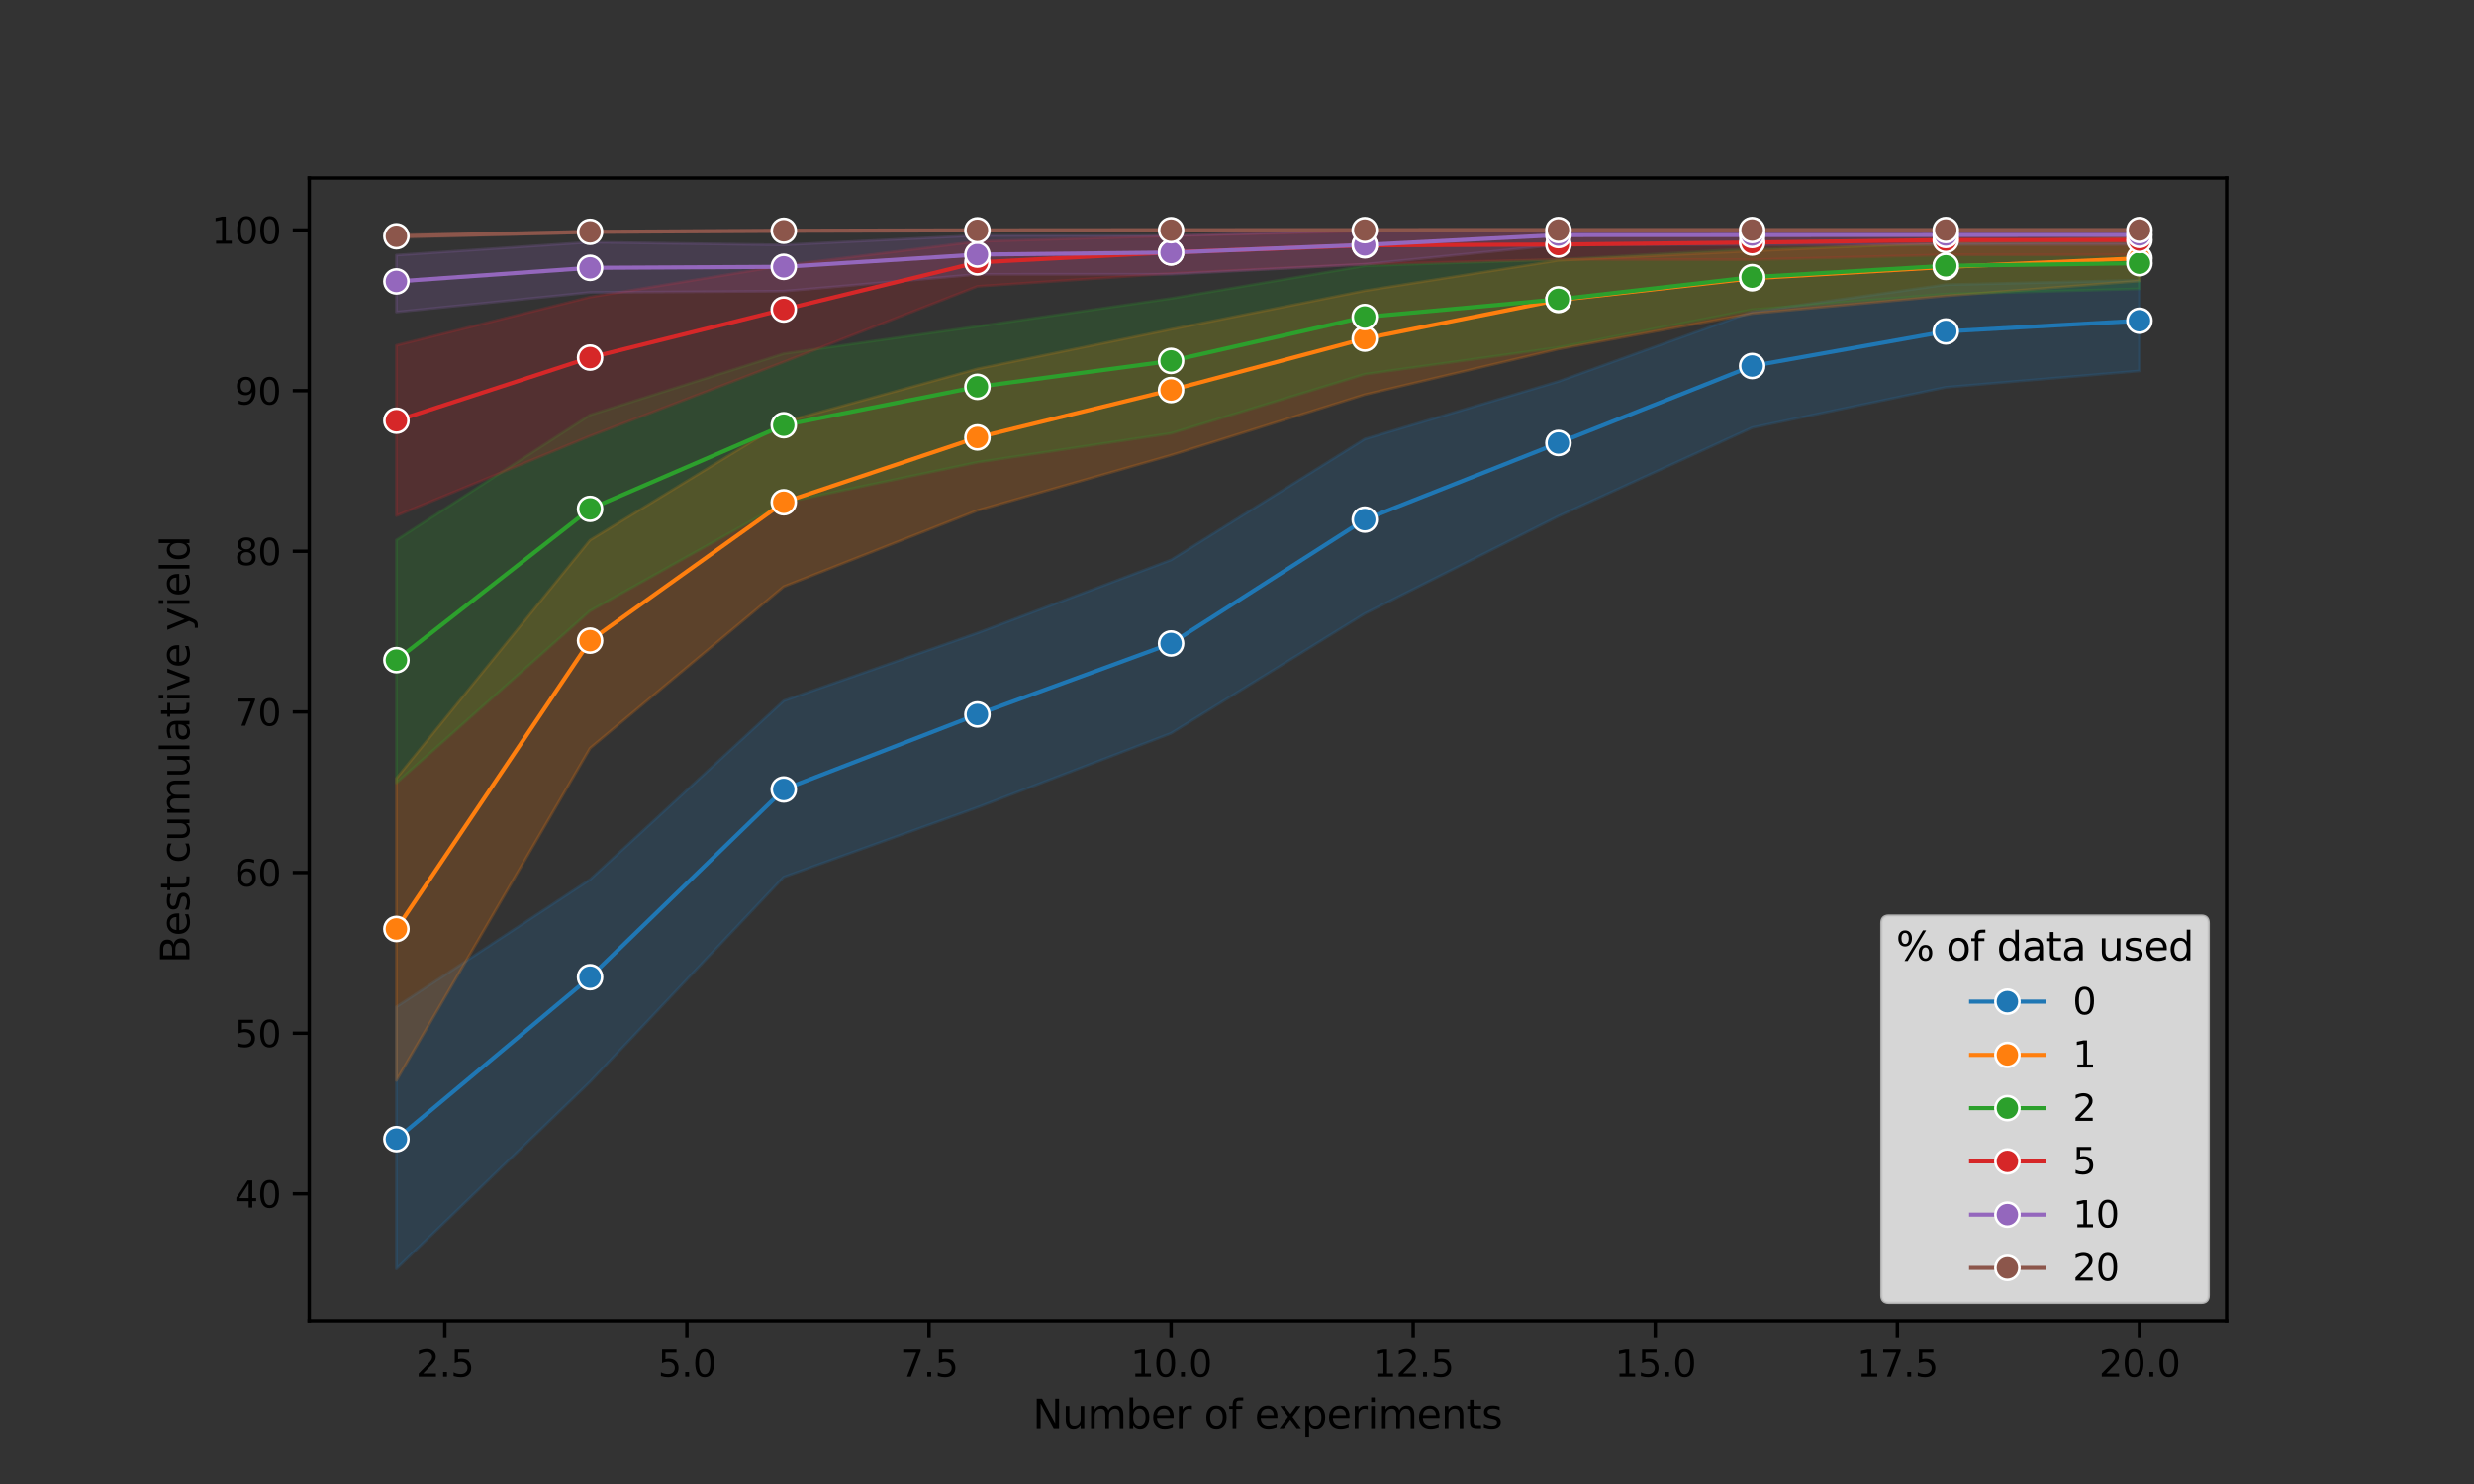 <?xml version="1.0" encoding="utf-8" standalone="no"?>
<!DOCTYPE svg PUBLIC "-//W3C//DTD SVG 1.1//EN"
  "http://www.w3.org/Graphics/SVG/1.1/DTD/svg11.dtd">
<svg xmlns:xlink="http://www.w3.org/1999/xlink" width="720pt" height="432pt" viewBox="0 0 720 432" xmlns="http://www.w3.org/2000/svg" version="1.1">
 <rect x="0" y="0" width="720" height="432" fill="#333333" stroke="none"/>
 <defs>
  <style type="text/css">*{stroke-linejoin: round; stroke-linecap: butt}</style>
 </defs>
 <g id="figure_1">
  <g id="patch_1">
   <path d="M 0 432 
L 720 432 
L 720 0 
L 0 0 
L 0 432 
z
" style="fill: none"/>
  </g>
  <g id="axes_1">
   <g id="patch_2">
    <path d="M 90 384.48 
L 648 384.48 
L 648 51.84 
L 90 51.84 
L 90 384.48 
z
" style="fill: none"/>
   </g>
   <g id="PolyCollection_1">
    <defs>
     <path id="m4b851b7a14" d="M 115.364 -138.92 
L 115.364 -62.64 
L 171.727 -117.065 
L 228.091 -176.692 
L 284.455 -196.961 
L 340.818 -218.543 
L 397.182 -253.355 
L 453.545 -281.717 
L 509.909 -307.501 
L 566.273 -319.274 
L 622.636 -324.027 
L 622.636 -350.405 
L 622.636 -350.405 
L 566.273 -349.121 
L 509.909 -341.237 
L 453.545 -320.961 
L 397.182 -304.203 
L 340.818 -269.009 
L 284.455 -247.739 
L 228.091 -228.015 
L 171.727 -175.97 
L 115.364 -138.92 
z
" style="stroke: #1f77b4; stroke-opacity: 0.2; stroke-width: 0.8"/>
    </defs>
    <g clip-path="url(#pd43ef30393)">
     <use xlink:href="#m4b851b7a14" x="0" y="432" style="fill: #1f77b4; fill-opacity: 0.2; stroke: #1f77b4; stroke-opacity: 0.2; stroke-width: 0.8"/>
    </g>
   </g>
   <g id="PolyCollection_2">
    <defs>
     <path id="m3cda8d2207" d="M 115.364 -205.43 
L 115.364 -117.482 
L 171.727 -214.193 
L 228.091 -261.234 
L 284.455 -283.413 
L 340.818 -299.492 
L 397.182 -317.117 
L 453.545 -330.4 
L 509.909 -340.705 
L 566.273 -345.855 
L 622.636 -350.196 
L 622.636 -363.083 
L 622.636 -363.083 
L 566.273 -361.418 
L 509.909 -358.931 
L 453.545 -356.198 
L 397.182 -347.371 
L 340.818 -336.143 
L 284.455 -324.63 
L 228.091 -309.154 
L 171.727 -274.767 
L 115.364 -205.43 
z
" style="stroke: #ff7f0e; stroke-opacity: 0.2; stroke-width: 0.8"/>
    </defs>
    <g clip-path="url(#pd43ef30393)">
     <use xlink:href="#m3cda8d2207" x="0" y="432" style="fill: #ff7f0e; fill-opacity: 0.2; stroke: #ff7f0e; stroke-opacity: 0.2; stroke-width: 0.8"/>
    </g>
   </g>
   <g id="PolyCollection_3">
    <defs>
     <path id="m29a3c31c67" d="M 115.364 -274.8 
L 115.364 -204.06 
L 171.727 -254.145 
L 228.091 -285.633 
L 284.455 -297.424 
L 340.818 -305.841 
L 397.182 -323.07 
L 453.545 -330.845 
L 509.909 -341.848 
L 566.273 -346.376 
L 622.636 -347.902 
L 622.636 -362.171 
L 622.636 -362.171 
L 566.273 -360.842 
L 509.909 -359.641 
L 453.545 -356.469 
L 397.182 -354.616 
L 340.818 -345.125 
L 284.455 -337 
L 228.091 -329.061 
L 171.727 -311.208 
L 115.364 -274.8 
z
" style="stroke: #2ca02c; stroke-opacity: 0.2; stroke-width: 0.8"/>
    </defs>
    <g clip-path="url(#pd43ef30393)">
     <use xlink:href="#m29a3c31c67" x="0" y="432" style="fill: #2ca02c; fill-opacity: 0.2; stroke: #2ca02c; stroke-opacity: 0.2; stroke-width: 0.8"/>
    </g>
   </g>
   <g id="PolyCollection_4">
    <defs>
     <path id="m66682ddf2d" d="M 115.364 -331.49 
L 115.364 -281.885 
L 171.727 -305.078 
L 228.091 -326.642 
L 284.455 -348.639 
L 340.818 -352.396 
L 397.182 -355.088 
L 453.545 -356.483 
L 509.909 -356.379 
L 566.273 -357.808 
L 622.636 -357.784 
L 622.636 -365.011 
L 622.636 -365.011 
L 566.273 -365.007 
L 509.909 -365 
L 453.545 -364.965 
L 397.182 -364.747 
L 340.818 -363.333 
L 284.455 -361.722 
L 228.091 -354.726 
L 171.727 -345.526 
L 115.364 -331.49 
z
" style="stroke: #d62728; stroke-opacity: 0.2; stroke-width: 0.8"/>
    </defs>
    <g clip-path="url(#pd43ef30393)">
     <use xlink:href="#m66682ddf2d" x="0" y="432" style="fill: #d62728; fill-opacity: 0.2; stroke: #d62728; stroke-opacity: 0.2; stroke-width: 0.8"/>
    </g>
   </g>
   <g id="PolyCollection_5">
    <defs>
     <path id="m9e968aac4c" d="M 115.364 -357.734 
L 115.364 -341.168 
L 171.727 -346.871 
L 228.091 -347.234 
L 284.455 -352.139 
L 340.818 -352.146 
L 397.182 -355.068 
L 453.545 -360.744 
L 509.909 -360.766 
L 566.273 -360.814 
L 622.636 -360.835 
L 622.636 -365.034 
L 622.636 -365.034 
L 566.273 -365.02 
L 509.909 -365.001 
L 453.545 -365.001 
L 397.182 -364.956 
L 340.818 -363.437 
L 284.455 -363.459 
L 228.091 -360.699 
L 171.727 -361.493 
L 115.364 -357.734 
z
" style="stroke: #9467bd; stroke-opacity: 0.2; stroke-width: 0.8"/>
    </defs>
    <g clip-path="url(#pd43ef30393)">
     <use xlink:href="#m9e968aac4c" x="0" y="432" style="fill: #9467bd; fill-opacity: 0.2; stroke: #9467bd; stroke-opacity: 0.2; stroke-width: 0.8"/>
    </g>
   </g>
   <g id="PolyCollection_6">
    <defs>
     <path id="mbe54bbf865" d="M 115.364 -363.674 
L 115.364 -362.723 
L 171.727 -364.312 
L 228.091 -364.719 
L 284.455 -364.877 
L 340.818 -364.938 
L 397.182 -364.962 
L 453.545 -365.021 
L 509.909 -365.025 
L 566.273 -365.031 
L 622.636 -365.031 
L 622.636 -365.04 
L 622.636 -365.04 
L 566.273 -365.04 
L 509.909 -365.038 
L 453.545 -365.038 
L 397.182 -365.034 
L 340.818 -365.031 
L 284.455 -365.007 
L 228.091 -364.918 
L 171.727 -364.668 
L 115.364 -363.674 
z
" style="stroke: #8c564b; stroke-opacity: 0.2; stroke-width: 0.8"/>
    </defs>
    <g clip-path="url(#pd43ef30393)">
     <use xlink:href="#mbe54bbf865" x="0" y="432" style="fill: #8c564b; fill-opacity: 0.2; stroke: #8c564b; stroke-opacity: 0.2; stroke-width: 0.8"/>
    </g>
   </g>
   <g id="matplotlib.axis_1">
    <g id="xtick_1">
     <g id="line2d_1">
      <defs>
       <path id="m1064b8ee0e" d="M 0 0 
L 0 4.8 
" style="stroke: #000000"/>
      </defs>
      <g>
       <use xlink:href="#m1064b8ee0e" x="129.455" y="384.48" style="stroke: #000000"/>
      </g>
     </g>
     <g id="text_1">
      <!-- 2.5 -->
      <g transform="translate(121.058 400.804) scale(0.106 -0.106)">
       <defs>
        <path id="DejaVuSans-32" d="M 1228 531 
L 3431 531 
L 3431 0 
L 469 0 
L 469 531 
Q 828 903 1448 1529 
Q 2069 2156 2228 2338 
Q 2531 2678 2651 2914 
Q 2772 3150 2772 3378 
Q 2772 3750 2511 3984 
Q 2250 4219 1831 4219 
Q 1534 4219 1204 4116 
Q 875 4013 500 3803 
L 500 4441 
Q 881 4594 1212 4672 
Q 1544 4750 1819 4750 
Q 2544 4750 2975 4387 
Q 3406 4025 3406 3419 
Q 3406 3131 3298 2873 
Q 3191 2616 2906 2266 
Q 2828 2175 2409 1742 
Q 1991 1309 1228 531 
z
" transform="scale(0.016)"/>
        <path id="DejaVuSans-2e" d="M 684 794 
L 1344 794 
L 1344 0 
L 684 0 
L 684 794 
z
" transform="scale(0.016)"/>
        <path id="DejaVuSans-35" d="M 691 4666 
L 3169 4666 
L 3169 4134 
L 1269 4134 
L 1269 2991 
Q 1406 3038 1543 3061 
Q 1681 3084 1819 3084 
Q 2600 3084 3056 2656 
Q 3513 2228 3513 1497 
Q 3513 744 3044 326 
Q 2575 -91 1722 -91 
Q 1428 -91 1123 -41 
Q 819 9 494 109 
L 494 744 
Q 775 591 1075 516 
Q 1375 441 1709 441 
Q 2250 441 2565 725 
Q 2881 1009 2881 1497 
Q 2881 1984 2565 2268 
Q 2250 2553 1709 2553 
Q 1456 2553 1204 2497 
Q 953 2441 691 2322 
L 691 4666 
z
" transform="scale(0.016)"/>
       </defs>
       <use xlink:href="#DejaVuSans-32"/>
       <use xlink:href="#DejaVuSans-2e" x="63.623"/>
       <use xlink:href="#DejaVuSans-35" x="95.41"/>
      </g>
     </g>
    </g>
    <g id="xtick_2">
     <g id="line2d_2">
      <g>
       <use xlink:href="#m1064b8ee0e" x="199.909" y="384.48" style="stroke: #000000"/>
      </g>
     </g>
     <g id="text_2">
      <!-- 5.0 -->
      <g transform="translate(191.512 400.804) scale(0.106 -0.106)">
       <defs>
        <path id="DejaVuSans-30" d="M 2034 4250 
Q 1547 4250 1301 3770 
Q 1056 3291 1056 2328 
Q 1056 1369 1301 889 
Q 1547 409 2034 409 
Q 2525 409 2770 889 
Q 3016 1369 3016 2328 
Q 3016 3291 2770 3770 
Q 2525 4250 2034 4250 
z
M 2034 4750 
Q 2819 4750 3233 4129 
Q 3647 3509 3647 2328 
Q 3647 1150 3233 529 
Q 2819 -91 2034 -91 
Q 1250 -91 836 529 
Q 422 1150 422 2328 
Q 422 3509 836 4129 
Q 1250 4750 2034 4750 
z
" transform="scale(0.016)"/>
       </defs>
       <use xlink:href="#DejaVuSans-35"/>
       <use xlink:href="#DejaVuSans-2e" x="63.623"/>
       <use xlink:href="#DejaVuSans-30" x="95.41"/>
      </g>
     </g>
    </g>
    <g id="xtick_3">
     <g id="line2d_3">
      <g>
       <use xlink:href="#m1064b8ee0e" x="270.364" y="384.48" style="stroke: #000000"/>
      </g>
     </g>
     <g id="text_3">
      <!-- 7.5 -->
      <g transform="translate(261.967 400.804) scale(0.106 -0.106)">
       <defs>
        <path id="DejaVuSans-37" d="M 525 4666 
L 3525 4666 
L 3525 4397 
L 1831 0 
L 1172 0 
L 2766 4134 
L 525 4134 
L 525 4666 
z
" transform="scale(0.016)"/>
       </defs>
       <use xlink:href="#DejaVuSans-37"/>
       <use xlink:href="#DejaVuSans-2e" x="63.623"/>
       <use xlink:href="#DejaVuSans-35" x="95.41"/>
      </g>
     </g>
    </g>
    <g id="xtick_4">
     <g id="line2d_4">
      <g>
       <use xlink:href="#m1064b8ee0e" x="340.818" y="384.48" style="stroke: #000000"/>
      </g>
     </g>
     <g id="text_4">
      <!-- 10.0 -->
      <g transform="translate(329.062 400.804) scale(0.106 -0.106)">
       <defs>
        <path id="DejaVuSans-31" d="M 794 531 
L 1825 531 
L 1825 4091 
L 703 3866 
L 703 4441 
L 1819 4666 
L 2450 4666 
L 2450 531 
L 3481 531 
L 3481 0 
L 794 0 
L 794 531 
z
" transform="scale(0.016)"/>
       </defs>
       <use xlink:href="#DejaVuSans-31"/>
       <use xlink:href="#DejaVuSans-30" x="63.623"/>
       <use xlink:href="#DejaVuSans-2e" x="127.246"/>
       <use xlink:href="#DejaVuSans-30" x="159.033"/>
      </g>
     </g>
    </g>
    <g id="xtick_5">
     <g id="line2d_5">
      <g>
       <use xlink:href="#m1064b8ee0e" x="411.273" y="384.48" style="stroke: #000000"/>
      </g>
     </g>
     <g id="text_5">
      <!-- 12.5 -->
      <g transform="translate(399.516 400.804) scale(0.106 -0.106)">
       <use xlink:href="#DejaVuSans-31"/>
       <use xlink:href="#DejaVuSans-32" x="63.623"/>
       <use xlink:href="#DejaVuSans-2e" x="127.246"/>
       <use xlink:href="#DejaVuSans-35" x="159.033"/>
      </g>
     </g>
    </g>
    <g id="xtick_6">
     <g id="line2d_6">
      <g>
       <use xlink:href="#m1064b8ee0e" x="481.727" y="384.48" style="stroke: #000000"/>
      </g>
     </g>
     <g id="text_6">
      <!-- 15.0 -->
      <g transform="translate(469.971 400.804) scale(0.106 -0.106)">
       <use xlink:href="#DejaVuSans-31"/>
       <use xlink:href="#DejaVuSans-35" x="63.623"/>
       <use xlink:href="#DejaVuSans-2e" x="127.246"/>
       <use xlink:href="#DejaVuSans-30" x="159.033"/>
      </g>
     </g>
    </g>
    <g id="xtick_7">
     <g id="line2d_7">
      <g>
       <use xlink:href="#m1064b8ee0e" x="552.182" y="384.48" style="stroke: #000000"/>
      </g>
     </g>
     <g id="text_7">
      <!-- 17.5 -->
      <g transform="translate(540.426 400.804) scale(0.106 -0.106)">
       <use xlink:href="#DejaVuSans-31"/>
       <use xlink:href="#DejaVuSans-37" x="63.623"/>
       <use xlink:href="#DejaVuSans-2e" x="127.246"/>
       <use xlink:href="#DejaVuSans-35" x="159.033"/>
      </g>
     </g>
    </g>
    <g id="xtick_8">
     <g id="line2d_8">
      <g>
       <use xlink:href="#m1064b8ee0e" x="622.636" y="384.48" style="stroke: #000000"/>
      </g>
     </g>
     <g id="text_8">
      <!-- 20.0 -->
      <g transform="translate(610.88 400.804) scale(0.106 -0.106)">
       <use xlink:href="#DejaVuSans-32"/>
       <use xlink:href="#DejaVuSans-30" x="63.623"/>
       <use xlink:href="#DejaVuSans-2e" x="127.246"/>
       <use xlink:href="#DejaVuSans-30" x="159.033"/>
      </g>
     </g>
    </g>
    <g id="text_9">
     <!-- Number of experiments -->
     <g transform="translate(300.562 415.753) scale(0.115 -0.115)">
      <defs>
       <path id="DejaVuSans-4e" d="M 628 4666 
L 1478 4666 
L 3547 763 
L 3547 4666 
L 4159 4666 
L 4159 0 
L 3309 0 
L 1241 3903 
L 1241 0 
L 628 0 
L 628 4666 
z
" transform="scale(0.016)"/>
       <path id="DejaVuSans-75" d="M 544 1381 
L 544 3500 
L 1119 3500 
L 1119 1403 
Q 1119 906 1312 657 
Q 1506 409 1894 409 
Q 2359 409 2629 706 
Q 2900 1003 2900 1516 
L 2900 3500 
L 3475 3500 
L 3475 0 
L 2900 0 
L 2900 538 
Q 2691 219 2414 64 
Q 2138 -91 1772 -91 
Q 1169 -91 856 284 
Q 544 659 544 1381 
z
M 1991 3584 
L 1991 3584 
z
" transform="scale(0.016)"/>
       <path id="DejaVuSans-6d" d="M 3328 2828 
Q 3544 3216 3844 3400 
Q 4144 3584 4550 3584 
Q 5097 3584 5394 3201 
Q 5691 2819 5691 2113 
L 5691 0 
L 5113 0 
L 5113 2094 
Q 5113 2597 4934 2840 
Q 4756 3084 4391 3084 
Q 3944 3084 3684 2787 
Q 3425 2491 3425 1978 
L 3425 0 
L 2847 0 
L 2847 2094 
Q 2847 2600 2669 2842 
Q 2491 3084 2119 3084 
Q 1678 3084 1418 2786 
Q 1159 2488 1159 1978 
L 1159 0 
L 581 0 
L 581 3500 
L 1159 3500 
L 1159 2956 
Q 1356 3278 1631 3431 
Q 1906 3584 2284 3584 
Q 2666 3584 2933 3390 
Q 3200 3197 3328 2828 
z
" transform="scale(0.016)"/>
       <path id="DejaVuSans-62" d="M 3116 1747 
Q 3116 2381 2855 2742 
Q 2594 3103 2138 3103 
Q 1681 3103 1420 2742 
Q 1159 2381 1159 1747 
Q 1159 1113 1420 752 
Q 1681 391 2138 391 
Q 2594 391 2855 752 
Q 3116 1113 3116 1747 
z
M 1159 2969 
Q 1341 3281 1617 3432 
Q 1894 3584 2278 3584 
Q 2916 3584 3314 3078 
Q 3713 2572 3713 1747 
Q 3713 922 3314 415 
Q 2916 -91 2278 -91 
Q 1894 -91 1617 61 
Q 1341 213 1159 525 
L 1159 0 
L 581 0 
L 581 4863 
L 1159 4863 
L 1159 2969 
z
" transform="scale(0.016)"/>
       <path id="DejaVuSans-65" d="M 3597 1894 
L 3597 1613 
L 953 1613 
Q 991 1019 1311 708 
Q 1631 397 2203 397 
Q 2534 397 2845 478 
Q 3156 559 3463 722 
L 3463 178 
Q 3153 47 2828 -22 
Q 2503 -91 2169 -91 
Q 1331 -91 842 396 
Q 353 884 353 1716 
Q 353 2575 817 3079 
Q 1281 3584 2069 3584 
Q 2775 3584 3186 3129 
Q 3597 2675 3597 1894 
z
M 3022 2063 
Q 3016 2534 2758 2815 
Q 2500 3097 2075 3097 
Q 1594 3097 1305 2825 
Q 1016 2553 972 2059 
L 3022 2063 
z
" transform="scale(0.016)"/>
       <path id="DejaVuSans-72" d="M 2631 2963 
Q 2534 3019 2420 3045 
Q 2306 3072 2169 3072 
Q 1681 3072 1420 2755 
Q 1159 2438 1159 1844 
L 1159 0 
L 581 0 
L 581 3500 
L 1159 3500 
L 1159 2956 
Q 1341 3275 1631 3429 
Q 1922 3584 2338 3584 
Q 2397 3584 2469 3576 
Q 2541 3569 2628 3553 
L 2631 2963 
z
" transform="scale(0.016)"/>
       <path id="DejaVuSans-20" transform="scale(0.016)"/>
       <path id="DejaVuSans-6f" d="M 1959 3097 
Q 1497 3097 1228 2736 
Q 959 2375 959 1747 
Q 959 1119 1226 758 
Q 1494 397 1959 397 
Q 2419 397 2687 759 
Q 2956 1122 2956 1747 
Q 2956 2369 2687 2733 
Q 2419 3097 1959 3097 
z
M 1959 3584 
Q 2709 3584 3137 3096 
Q 3566 2609 3566 1747 
Q 3566 888 3137 398 
Q 2709 -91 1959 -91 
Q 1206 -91 779 398 
Q 353 888 353 1747 
Q 353 2609 779 3096 
Q 1206 3584 1959 3584 
z
" transform="scale(0.016)"/>
       <path id="DejaVuSans-66" d="M 2375 4863 
L 2375 4384 
L 1825 4384 
Q 1516 4384 1395 4259 
Q 1275 4134 1275 3809 
L 1275 3500 
L 2222 3500 
L 2222 3053 
L 1275 3053 
L 1275 0 
L 697 0 
L 697 3053 
L 147 3053 
L 147 3500 
L 697 3500 
L 697 3744 
Q 697 4328 969 4595 
Q 1241 4863 1831 4863 
L 2375 4863 
z
" transform="scale(0.016)"/>
       <path id="DejaVuSans-78" d="M 3513 3500 
L 2247 1797 
L 3578 0 
L 2900 0 
L 1881 1375 
L 863 0 
L 184 0 
L 1544 1831 
L 300 3500 
L 978 3500 
L 1906 2253 
L 2834 3500 
L 3513 3500 
z
" transform="scale(0.016)"/>
       <path id="DejaVuSans-70" d="M 1159 525 
L 1159 -1331 
L 581 -1331 
L 581 3500 
L 1159 3500 
L 1159 2969 
Q 1341 3281 1617 3432 
Q 1894 3584 2278 3584 
Q 2916 3584 3314 3078 
Q 3713 2572 3713 1747 
Q 3713 922 3314 415 
Q 2916 -91 2278 -91 
Q 1894 -91 1617 61 
Q 1341 213 1159 525 
z
M 3116 1747 
Q 3116 2381 2855 2742 
Q 2594 3103 2138 3103 
Q 1681 3103 1420 2742 
Q 1159 2381 1159 1747 
Q 1159 1113 1420 752 
Q 1681 391 2138 391 
Q 2594 391 2855 752 
Q 3116 1113 3116 1747 
z
" transform="scale(0.016)"/>
       <path id="DejaVuSans-69" d="M 603 3500 
L 1178 3500 
L 1178 0 
L 603 0 
L 603 3500 
z
M 603 4863 
L 1178 4863 
L 1178 4134 
L 603 4134 
L 603 4863 
z
" transform="scale(0.016)"/>
       <path id="DejaVuSans-6e" d="M 3513 2113 
L 3513 0 
L 2938 0 
L 2938 2094 
Q 2938 2591 2744 2837 
Q 2550 3084 2163 3084 
Q 1697 3084 1428 2787 
Q 1159 2491 1159 1978 
L 1159 0 
L 581 0 
L 581 3500 
L 1159 3500 
L 1159 2956 
Q 1366 3272 1645 3428 
Q 1925 3584 2291 3584 
Q 2894 3584 3203 3211 
Q 3513 2838 3513 2113 
z
" transform="scale(0.016)"/>
       <path id="DejaVuSans-74" d="M 1172 4494 
L 1172 3500 
L 2356 3500 
L 2356 3053 
L 1172 3053 
L 1172 1153 
Q 1172 725 1289 603 
Q 1406 481 1766 481 
L 2356 481 
L 2356 0 
L 1766 0 
Q 1100 0 847 248 
Q 594 497 594 1153 
L 594 3053 
L 172 3053 
L 172 3500 
L 594 3500 
L 594 4494 
L 1172 4494 
z
" transform="scale(0.016)"/>
       <path id="DejaVuSans-73" d="M 2834 3397 
L 2834 2853 
Q 2591 2978 2328 3040 
Q 2066 3103 1784 3103 
Q 1356 3103 1142 2972 
Q 928 2841 928 2578 
Q 928 2378 1081 2264 
Q 1234 2150 1697 2047 
L 1894 2003 
Q 2506 1872 2764 1633 
Q 3022 1394 3022 966 
Q 3022 478 2636 193 
Q 2250 -91 1575 -91 
Q 1294 -91 989 -36 
Q 684 19 347 128 
L 347 722 
Q 666 556 975 473 
Q 1284 391 1588 391 
Q 1994 391 2212 530 
Q 2431 669 2431 922 
Q 2431 1156 2273 1281 
Q 2116 1406 1581 1522 
L 1381 1569 
Q 847 1681 609 1914 
Q 372 2147 372 2553 
Q 372 3047 722 3315 
Q 1072 3584 1716 3584 
Q 2034 3584 2315 3537 
Q 2597 3491 2834 3397 
z
" transform="scale(0.016)"/>
      </defs>
      <use xlink:href="#DejaVuSans-4e"/>
      <use xlink:href="#DejaVuSans-75" x="74.805"/>
      <use xlink:href="#DejaVuSans-6d" x="138.184"/>
      <use xlink:href="#DejaVuSans-62" x="235.596"/>
      <use xlink:href="#DejaVuSans-65" x="299.072"/>
      <use xlink:href="#DejaVuSans-72" x="360.596"/>
      <use xlink:href="#DejaVuSans-20" x="401.709"/>
      <use xlink:href="#DejaVuSans-6f" x="433.496"/>
      <use xlink:href="#DejaVuSans-66" x="494.678"/>
      <use xlink:href="#DejaVuSans-20" x="529.883"/>
      <use xlink:href="#DejaVuSans-65" x="561.67"/>
      <use xlink:href="#DejaVuSans-78" x="621.443"/>
      <use xlink:href="#DejaVuSans-70" x="680.623"/>
      <use xlink:href="#DejaVuSans-65" x="744.1"/>
      <use xlink:href="#DejaVuSans-72" x="805.623"/>
      <use xlink:href="#DejaVuSans-69" x="846.736"/>
      <use xlink:href="#DejaVuSans-6d" x="874.52"/>
      <use xlink:href="#DejaVuSans-65" x="971.932"/>
      <use xlink:href="#DejaVuSans-6e" x="1033.455"/>
      <use xlink:href="#DejaVuSans-74" x="1096.834"/>
      <use xlink:href="#DejaVuSans-73" x="1136.043"/>
     </g>
    </g>
   </g>
   <g id="matplotlib.axis_2">
    <g id="ytick_1">
     <g id="line2d_9">
      <defs>
       <path id="mb4bc6b5a7f" d="M 0 0 
L -4.8 0 
" style="stroke: #000000"/>
      </defs>
      <g>
       <use xlink:href="#mb4bc6b5a7f" x="90" y="347.522" style="stroke: #000000"/>
      </g>
     </g>
     <g id="text_10">
      <!-- 40 -->
      <g transform="translate(68.262 351.534) scale(0.106 -0.106)">
       <defs>
        <path id="DejaVuSans-34" d="M 2419 4116 
L 825 1625 
L 2419 1625 
L 2419 4116 
z
M 2253 4666 
L 3047 4666 
L 3047 1625 
L 3713 1625 
L 3713 1100 
L 3047 1100 
L 3047 0 
L 2419 0 
L 2419 1100 
L 313 1100 
L 313 1709 
L 2253 4666 
z
" transform="scale(0.016)"/>
       </defs>
       <use xlink:href="#DejaVuSans-34"/>
       <use xlink:href="#DejaVuSans-30" x="63.623"/>
      </g>
     </g>
    </g>
    <g id="ytick_2">
     <g id="line2d_10">
      <g>
       <use xlink:href="#mb4bc6b5a7f" x="90" y="300.762" style="stroke: #000000"/>
      </g>
     </g>
     <g id="text_11">
      <!-- 50 -->
      <g transform="translate(68.262 304.774) scale(0.106 -0.106)">
       <use xlink:href="#DejaVuSans-35"/>
       <use xlink:href="#DejaVuSans-30" x="63.623"/>
      </g>
     </g>
    </g>
    <g id="ytick_3">
     <g id="line2d_11">
      <g>
       <use xlink:href="#mb4bc6b5a7f" x="90" y="254.001" style="stroke: #000000"/>
      </g>
     </g>
     <g id="text_12">
      <!-- 60 -->
      <g transform="translate(68.262 258.013) scale(0.106 -0.106)">
       <defs>
        <path id="DejaVuSans-36" d="M 2113 2584 
Q 1688 2584 1439 2293 
Q 1191 2003 1191 1497 
Q 1191 994 1439 701 
Q 1688 409 2113 409 
Q 2538 409 2786 701 
Q 3034 994 3034 1497 
Q 3034 2003 2786 2293 
Q 2538 2584 2113 2584 
z
M 3366 4563 
L 3366 3988 
Q 3128 4100 2886 4159 
Q 2644 4219 2406 4219 
Q 1781 4219 1451 3797 
Q 1122 3375 1075 2522 
Q 1259 2794 1537 2939 
Q 1816 3084 2150 3084 
Q 2853 3084 3261 2657 
Q 3669 2231 3669 1497 
Q 3669 778 3244 343 
Q 2819 -91 2113 -91 
Q 1303 -91 875 529 
Q 447 1150 447 2328 
Q 447 3434 972 4092 
Q 1497 4750 2381 4750 
Q 2619 4750 2861 4703 
Q 3103 4656 3366 4563 
z
" transform="scale(0.016)"/>
       </defs>
       <use xlink:href="#DejaVuSans-36"/>
       <use xlink:href="#DejaVuSans-30" x="63.623"/>
      </g>
     </g>
    </g>
    <g id="ytick_4">
     <g id="line2d_12">
      <g>
       <use xlink:href="#mb4bc6b5a7f" x="90" y="207.241" style="stroke: #000000"/>
      </g>
     </g>
     <g id="text_13">
      <!-- 70 -->
      <g transform="translate(68.262 211.253) scale(0.106 -0.106)">
       <use xlink:href="#DejaVuSans-37"/>
       <use xlink:href="#DejaVuSans-30" x="63.623"/>
      </g>
     </g>
    </g>
    <g id="ytick_5">
     <g id="line2d_13">
      <g>
       <use xlink:href="#mb4bc6b5a7f" x="90" y="160.481" style="stroke: #000000"/>
      </g>
     </g>
     <g id="text_14">
      <!-- 80 -->
      <g transform="translate(68.262 164.493) scale(0.106 -0.106)">
       <defs>
        <path id="DejaVuSans-38" d="M 2034 2216 
Q 1584 2216 1326 1975 
Q 1069 1734 1069 1313 
Q 1069 891 1326 650 
Q 1584 409 2034 409 
Q 2484 409 2743 651 
Q 3003 894 3003 1313 
Q 3003 1734 2745 1975 
Q 2488 2216 2034 2216 
z
M 1403 2484 
Q 997 2584 770 2862 
Q 544 3141 544 3541 
Q 544 4100 942 4425 
Q 1341 4750 2034 4750 
Q 2731 4750 3128 4425 
Q 3525 4100 3525 3541 
Q 3525 3141 3298 2862 
Q 3072 2584 2669 2484 
Q 3125 2378 3379 2068 
Q 3634 1759 3634 1313 
Q 3634 634 3220 271 
Q 2806 -91 2034 -91 
Q 1263 -91 848 271 
Q 434 634 434 1313 
Q 434 1759 690 2068 
Q 947 2378 1403 2484 
z
M 1172 3481 
Q 1172 3119 1398 2916 
Q 1625 2713 2034 2713 
Q 2441 2713 2670 2916 
Q 2900 3119 2900 3481 
Q 2900 3844 2670 4047 
Q 2441 4250 2034 4250 
Q 1625 4250 1398 4047 
Q 1172 3844 1172 3481 
z
" transform="scale(0.016)"/>
       </defs>
       <use xlink:href="#DejaVuSans-38"/>
       <use xlink:href="#DejaVuSans-30" x="63.623"/>
      </g>
     </g>
    </g>
    <g id="ytick_6">
     <g id="line2d_14">
      <g>
       <use xlink:href="#mb4bc6b5a7f" x="90" y="113.72" style="stroke: #000000"/>
      </g>
     </g>
     <g id="text_15">
      <!-- 90 -->
      <g transform="translate(68.262 117.732) scale(0.106 -0.106)">
       <defs>
        <path id="DejaVuSans-39" d="M 703 97 
L 703 672 
Q 941 559 1184 500 
Q 1428 441 1663 441 
Q 2288 441 2617 861 
Q 2947 1281 2994 2138 
Q 2813 1869 2534 1725 
Q 2256 1581 1919 1581 
Q 1219 1581 811 2004 
Q 403 2428 403 3163 
Q 403 3881 828 4315 
Q 1253 4750 1959 4750 
Q 2769 4750 3195 4129 
Q 3622 3509 3622 2328 
Q 3622 1225 3098 567 
Q 2575 -91 1691 -91 
Q 1453 -91 1209 -44 
Q 966 3 703 97 
z
M 1959 2075 
Q 2384 2075 2632 2365 
Q 2881 2656 2881 3163 
Q 2881 3666 2632 3958 
Q 2384 4250 1959 4250 
Q 1534 4250 1286 3958 
Q 1038 3666 1038 3163 
Q 1038 2656 1286 2365 
Q 1534 2075 1959 2075 
z
" transform="scale(0.016)"/>
       </defs>
       <use xlink:href="#DejaVuSans-39"/>
       <use xlink:href="#DejaVuSans-30" x="63.623"/>
      </g>
     </g>
    </g>
    <g id="ytick_7">
     <g id="line2d_15">
      <g>
       <use xlink:href="#mb4bc6b5a7f" x="90" y="66.96" style="stroke: #000000"/>
      </g>
     </g>
     <g id="text_16">
      <!-- 100 -->
      <g transform="translate(61.544 70.972) scale(0.106 -0.106)">
       <use xlink:href="#DejaVuSans-31"/>
       <use xlink:href="#DejaVuSans-30" x="63.623"/>
       <use xlink:href="#DejaVuSans-30" x="127.246"/>
      </g>
     </g>
    </g>
    <g id="text_17">
     <!-- Best cumulative yield -->
     <g transform="translate(55.148 280.407) rotate(-90) scale(0.115 -0.115)">
      <defs>
       <path id="DejaVuSans-42" d="M 1259 2228 
L 1259 519 
L 2272 519 
Q 2781 519 3026 730 
Q 3272 941 3272 1375 
Q 3272 1813 3026 2020 
Q 2781 2228 2272 2228 
L 1259 2228 
z
M 1259 4147 
L 1259 2741 
L 2194 2741 
Q 2656 2741 2882 2914 
Q 3109 3088 3109 3444 
Q 3109 3797 2882 3972 
Q 2656 4147 2194 4147 
L 1259 4147 
z
M 628 4666 
L 2241 4666 
Q 2963 4666 3353 4366 
Q 3744 4066 3744 3513 
Q 3744 3084 3544 2831 
Q 3344 2578 2956 2516 
Q 3422 2416 3680 2098 
Q 3938 1781 3938 1306 
Q 3938 681 3513 340 
Q 3088 0 2303 0 
L 628 0 
L 628 4666 
z
" transform="scale(0.016)"/>
       <path id="DejaVuSans-63" d="M 3122 3366 
L 3122 2828 
Q 2878 2963 2633 3030 
Q 2388 3097 2138 3097 
Q 1578 3097 1268 2742 
Q 959 2388 959 1747 
Q 959 1106 1268 751 
Q 1578 397 2138 397 
Q 2388 397 2633 464 
Q 2878 531 3122 666 
L 3122 134 
Q 2881 22 2623 -34 
Q 2366 -91 2075 -91 
Q 1284 -91 818 406 
Q 353 903 353 1747 
Q 353 2603 823 3093 
Q 1294 3584 2113 3584 
Q 2378 3584 2631 3529 
Q 2884 3475 3122 3366 
z
" transform="scale(0.016)"/>
       <path id="DejaVuSans-6c" d="M 603 4863 
L 1178 4863 
L 1178 0 
L 603 0 
L 603 4863 
z
" transform="scale(0.016)"/>
       <path id="DejaVuSans-61" d="M 2194 1759 
Q 1497 1759 1228 1600 
Q 959 1441 959 1056 
Q 959 750 1161 570 
Q 1363 391 1709 391 
Q 2188 391 2477 730 
Q 2766 1069 2766 1631 
L 2766 1759 
L 2194 1759 
z
M 3341 1997 
L 3341 0 
L 2766 0 
L 2766 531 
Q 2569 213 2275 61 
Q 1981 -91 1556 -91 
Q 1019 -91 701 211 
Q 384 513 384 1019 
Q 384 1609 779 1909 
Q 1175 2209 1959 2209 
L 2766 2209 
L 2766 2266 
Q 2766 2663 2505 2880 
Q 2244 3097 1772 3097 
Q 1472 3097 1187 3025 
Q 903 2953 641 2809 
L 641 3341 
Q 956 3463 1253 3523 
Q 1550 3584 1831 3584 
Q 2591 3584 2966 3190 
Q 3341 2797 3341 1997 
z
" transform="scale(0.016)"/>
       <path id="DejaVuSans-76" d="M 191 3500 
L 800 3500 
L 1894 563 
L 2988 3500 
L 3597 3500 
L 2284 0 
L 1503 0 
L 191 3500 
z
" transform="scale(0.016)"/>
       <path id="DejaVuSans-79" d="M 2059 -325 
Q 1816 -950 1584 -1140 
Q 1353 -1331 966 -1331 
L 506 -1331 
L 506 -850 
L 844 -850 
Q 1081 -850 1212 -737 
Q 1344 -625 1503 -206 
L 1606 56 
L 191 3500 
L 800 3500 
L 1894 763 
L 2988 3500 
L 3597 3500 
L 2059 -325 
z
" transform="scale(0.016)"/>
       <path id="DejaVuSans-64" d="M 2906 2969 
L 2906 4863 
L 3481 4863 
L 3481 0 
L 2906 0 
L 2906 525 
Q 2725 213 2448 61 
Q 2172 -91 1784 -91 
Q 1150 -91 751 415 
Q 353 922 353 1747 
Q 353 2572 751 3078 
Q 1150 3584 1784 3584 
Q 2172 3584 2448 3432 
Q 2725 3281 2906 2969 
z
M 947 1747 
Q 947 1113 1208 752 
Q 1469 391 1925 391 
Q 2381 391 2643 752 
Q 2906 1113 2906 1747 
Q 2906 2381 2643 2742 
Q 2381 3103 1925 3103 
Q 1469 3103 1208 2742 
Q 947 2381 947 1747 
z
" transform="scale(0.016)"/>
      </defs>
      <use xlink:href="#DejaVuSans-42"/>
      <use xlink:href="#DejaVuSans-65" x="68.604"/>
      <use xlink:href="#DejaVuSans-73" x="130.127"/>
      <use xlink:href="#DejaVuSans-74" x="182.227"/>
      <use xlink:href="#DejaVuSans-20" x="221.436"/>
      <use xlink:href="#DejaVuSans-63" x="253.223"/>
      <use xlink:href="#DejaVuSans-75" x="308.203"/>
      <use xlink:href="#DejaVuSans-6d" x="371.582"/>
      <use xlink:href="#DejaVuSans-75" x="468.994"/>
      <use xlink:href="#DejaVuSans-6c" x="532.373"/>
      <use xlink:href="#DejaVuSans-61" x="560.156"/>
      <use xlink:href="#DejaVuSans-74" x="621.436"/>
      <use xlink:href="#DejaVuSans-69" x="660.645"/>
      <use xlink:href="#DejaVuSans-76" x="688.428"/>
      <use xlink:href="#DejaVuSans-65" x="747.607"/>
      <use xlink:href="#DejaVuSans-20" x="809.131"/>
      <use xlink:href="#DejaVuSans-79" x="840.918"/>
      <use xlink:href="#DejaVuSans-69" x="900.098"/>
      <use xlink:href="#DejaVuSans-65" x="927.881"/>
      <use xlink:href="#DejaVuSans-6c" x="989.404"/>
      <use xlink:href="#DejaVuSans-64" x="1017.188"/>
     </g>
    </g>
   </g>
   <g id="line2d_16">
    <path d="M 115.364 331.602 
L 171.727 284.459 
L 228.091 229.81 
L 284.455 207.983 
L 340.818 187.319 
L 397.182 151.254 
L 453.545 128.952 
L 509.909 106.546 
L 566.273 96.483 
L 622.636 93.36 
" clip-path="url(#pd43ef30393)" style="fill: none; stroke: #1f77b4; stroke-width: 1.2; stroke-linecap: square"/>
    <defs>
     <path id="mdebd7d805c" d="M 0 3.5 
C 0.928 3.5 1.819 3.131 2.475 2.475 
C 3.131 1.819 3.5 0.928 3.5 0 
C 3.5 -0.928 3.131 -1.819 2.475 -2.475 
C 1.819 -3.131 0.928 -3.5 0 -3.5 
C -0.928 -3.5 -1.819 -3.131 -2.475 -2.475 
C -3.131 -1.819 -3.5 -0.928 -3.5 0 
C -3.5 0.928 -3.131 1.819 -2.475 2.475 
C -1.819 3.131 -0.928 3.5 0 3.5 
z
" style="stroke: #ffffff; stroke-width: 0.75"/>
    </defs>
    <g clip-path="url(#pd43ef30393)">
     <use xlink:href="#mdebd7d805c" x="115.364" y="331.602" style="fill: #1f77b4; stroke: #ffffff; stroke-width: 0.75"/>
     <use xlink:href="#mdebd7d805c" x="171.727" y="284.459" style="fill: #1f77b4; stroke: #ffffff; stroke-width: 0.75"/>
     <use xlink:href="#mdebd7d805c" x="228.091" y="229.81" style="fill: #1f77b4; stroke: #ffffff; stroke-width: 0.75"/>
     <use xlink:href="#mdebd7d805c" x="284.455" y="207.983" style="fill: #1f77b4; stroke: #ffffff; stroke-width: 0.75"/>
     <use xlink:href="#mdebd7d805c" x="340.818" y="187.319" style="fill: #1f77b4; stroke: #ffffff; stroke-width: 0.75"/>
     <use xlink:href="#mdebd7d805c" x="397.182" y="151.254" style="fill: #1f77b4; stroke: #ffffff; stroke-width: 0.75"/>
     <use xlink:href="#mdebd7d805c" x="453.545" y="128.952" style="fill: #1f77b4; stroke: #ffffff; stroke-width: 0.75"/>
     <use xlink:href="#mdebd7d805c" x="509.909" y="106.546" style="fill: #1f77b4; stroke: #ffffff; stroke-width: 0.75"/>
     <use xlink:href="#mdebd7d805c" x="566.273" y="96.483" style="fill: #1f77b4; stroke: #ffffff; stroke-width: 0.75"/>
     <use xlink:href="#mdebd7d805c" x="622.636" y="93.36" style="fill: #1f77b4; stroke: #ffffff; stroke-width: 0.75"/>
    </g>
   </g>
   <g id="line2d_17">
    <path d="M 115.364 270.423 
L 171.727 186.489 
L 228.091 146.21 
L 284.455 127.339 
L 340.818 113.536 
L 397.182 98.57 
L 453.545 87.33 
L 509.909 81.002 
L 566.273 77.72 
L 622.636 75.191 
" clip-path="url(#pd43ef30393)" style="fill: none; stroke: #ff7f0e; stroke-width: 1.2; stroke-linecap: square"/>
    <defs>
     <path id="md97ea0c1ec" d="M 0 3.5 
C 0.928 3.5 1.819 3.131 2.475 2.475 
C 3.131 1.819 3.5 0.928 3.5 0 
C 3.5 -0.928 3.131 -1.819 2.475 -2.475 
C 1.819 -3.131 0.928 -3.5 0 -3.5 
C -0.928 -3.5 -1.819 -3.131 -2.475 -2.475 
C -3.131 -1.819 -3.5 -0.928 -3.5 0 
C -3.5 0.928 -3.131 1.819 -2.475 2.475 
C -1.819 3.131 -0.928 3.5 0 3.5 
z
" style="stroke: #ffffff; stroke-width: 0.75"/>
    </defs>
    <g clip-path="url(#pd43ef30393)">
     <use xlink:href="#md97ea0c1ec" x="115.364" y="270.423" style="fill: #ff7f0e; stroke: #ffffff; stroke-width: 0.75"/>
     <use xlink:href="#md97ea0c1ec" x="171.727" y="186.489" style="fill: #ff7f0e; stroke: #ffffff; stroke-width: 0.75"/>
     <use xlink:href="#md97ea0c1ec" x="228.091" y="146.21" style="fill: #ff7f0e; stroke: #ffffff; stroke-width: 0.75"/>
     <use xlink:href="#md97ea0c1ec" x="284.455" y="127.339" style="fill: #ff7f0e; stroke: #ffffff; stroke-width: 0.75"/>
     <use xlink:href="#md97ea0c1ec" x="340.818" y="113.536" style="fill: #ff7f0e; stroke: #ffffff; stroke-width: 0.75"/>
     <use xlink:href="#md97ea0c1ec" x="397.182" y="98.57" style="fill: #ff7f0e; stroke: #ffffff; stroke-width: 0.75"/>
     <use xlink:href="#md97ea0c1ec" x="453.545" y="87.33" style="fill: #ff7f0e; stroke: #ffffff; stroke-width: 0.75"/>
     <use xlink:href="#md97ea0c1ec" x="509.909" y="81.002" style="fill: #ff7f0e; stroke: #ffffff; stroke-width: 0.75"/>
     <use xlink:href="#md97ea0c1ec" x="566.273" y="77.72" style="fill: #ff7f0e; stroke: #ffffff; stroke-width: 0.75"/>
     <use xlink:href="#md97ea0c1ec" x="622.636" y="75.191" style="fill: #ff7f0e; stroke: #ffffff; stroke-width: 0.75"/>
    </g>
   </g>
   <g id="line2d_18">
    <path d="M 115.364 192.164 
L 171.727 148.134 
L 228.091 123.774 
L 284.455 112.599 
L 340.818 105.058 
L 397.182 92.285 
L 453.545 87.138 
L 509.909 80.687 
L 566.273 77.391 
L 622.636 76.627 
" clip-path="url(#pd43ef30393)" style="fill: none; stroke: #2ca02c; stroke-width: 1.2; stroke-linecap: square"/>
    <defs>
     <path id="m8358f24f75" d="M 0 3.5 
C 0.928 3.5 1.819 3.131 2.475 2.475 
C 3.131 1.819 3.5 0.928 3.5 0 
C 3.5 -0.928 3.131 -1.819 2.475 -2.475 
C 1.819 -3.131 0.928 -3.5 0 -3.5 
C -0.928 -3.5 -1.819 -3.131 -2.475 -2.475 
C -3.131 -1.819 -3.5 -0.928 -3.5 0 
C -3.5 0.928 -3.131 1.819 -2.475 2.475 
C -1.819 3.131 -0.928 3.5 0 3.5 
z
" style="stroke: #ffffff; stroke-width: 0.75"/>
    </defs>
    <g clip-path="url(#pd43ef30393)">
     <use xlink:href="#m8358f24f75" x="115.364" y="192.164" style="fill: #2ca02c; stroke: #ffffff; stroke-width: 0.75"/>
     <use xlink:href="#m8358f24f75" x="171.727" y="148.134" style="fill: #2ca02c; stroke: #ffffff; stroke-width: 0.75"/>
     <use xlink:href="#m8358f24f75" x="228.091" y="123.774" style="fill: #2ca02c; stroke: #ffffff; stroke-width: 0.75"/>
     <use xlink:href="#m8358f24f75" x="284.455" y="112.599" style="fill: #2ca02c; stroke: #ffffff; stroke-width: 0.75"/>
     <use xlink:href="#m8358f24f75" x="340.818" y="105.058" style="fill: #2ca02c; stroke: #ffffff; stroke-width: 0.75"/>
     <use xlink:href="#m8358f24f75" x="397.182" y="92.285" style="fill: #2ca02c; stroke: #ffffff; stroke-width: 0.75"/>
     <use xlink:href="#m8358f24f75" x="453.545" y="87.138" style="fill: #2ca02c; stroke: #ffffff; stroke-width: 0.75"/>
     <use xlink:href="#m8358f24f75" x="509.909" y="80.687" style="fill: #2ca02c; stroke: #ffffff; stroke-width: 0.75"/>
     <use xlink:href="#m8358f24f75" x="566.273" y="77.391" style="fill: #2ca02c; stroke: #ffffff; stroke-width: 0.75"/>
     <use xlink:href="#m8358f24f75" x="622.636" y="76.627" style="fill: #2ca02c; stroke: #ffffff; stroke-width: 0.75"/>
    </g>
   </g>
   <g id="line2d_19">
    <path d="M 115.364 122.464 
L 171.727 104.09 
L 228.091 90.085 
L 284.455 76.398 
L 340.818 73.446 
L 397.182 71.426 
L 453.545 71.196 
L 509.909 70.607 
L 566.273 69.893 
L 622.636 69.887 
" clip-path="url(#pd43ef30393)" style="fill: none; stroke: #d62728; stroke-width: 1.2; stroke-linecap: square"/>
    <defs>
     <path id="md0d3f0a704" d="M 0 3.5 
C 0.928 3.5 1.819 3.131 2.475 2.475 
C 3.131 1.819 3.5 0.928 3.5 0 
C 3.5 -0.928 3.131 -1.819 2.475 -2.475 
C 1.819 -3.131 0.928 -3.5 0 -3.5 
C -0.928 -3.5 -1.819 -3.131 -2.475 -2.475 
C -3.131 -1.819 -3.5 -0.928 -3.5 0 
C -3.5 0.928 -3.131 1.819 -2.475 2.475 
C -1.819 3.131 -0.928 3.5 0 3.5 
z
" style="stroke: #ffffff; stroke-width: 0.75"/>
    </defs>
    <g clip-path="url(#pd43ef30393)">
     <use xlink:href="#md0d3f0a704" x="115.364" y="122.464" style="fill: #d62728; stroke: #ffffff; stroke-width: 0.75"/>
     <use xlink:href="#md0d3f0a704" x="171.727" y="104.09" style="fill: #d62728; stroke: #ffffff; stroke-width: 0.75"/>
     <use xlink:href="#md0d3f0a704" x="228.091" y="90.085" style="fill: #d62728; stroke: #ffffff; stroke-width: 0.75"/>
     <use xlink:href="#md0d3f0a704" x="284.455" y="76.398" style="fill: #d62728; stroke: #ffffff; stroke-width: 0.75"/>
     <use xlink:href="#md0d3f0a704" x="340.818" y="73.446" style="fill: #d62728; stroke: #ffffff; stroke-width: 0.75"/>
     <use xlink:href="#md0d3f0a704" x="397.182" y="71.426" style="fill: #d62728; stroke: #ffffff; stroke-width: 0.75"/>
     <use xlink:href="#md0d3f0a704" x="453.545" y="71.196" style="fill: #d62728; stroke: #ffffff; stroke-width: 0.75"/>
     <use xlink:href="#md0d3f0a704" x="509.909" y="70.607" style="fill: #d62728; stroke: #ffffff; stroke-width: 0.75"/>
     <use xlink:href="#md0d3f0a704" x="566.273" y="69.893" style="fill: #d62728; stroke: #ffffff; stroke-width: 0.75"/>
     <use xlink:href="#md0d3f0a704" x="622.636" y="69.887" style="fill: #d62728; stroke: #ffffff; stroke-width: 0.75"/>
    </g>
   </g>
   <g id="line2d_20">
    <path d="M 115.364 81.926 
L 171.727 77.972 
L 228.091 77.684 
L 284.455 74.116 
L 340.818 73.514 
L 397.182 71.296 
L 453.545 68.436 
L 509.909 68.42 
L 566.273 68.402 
L 622.636 68.384 
" clip-path="url(#pd43ef30393)" style="fill: none; stroke: #9467bd; stroke-width: 1.2; stroke-linecap: square"/>
    <defs>
     <path id="mbe3a867a5d" d="M 0 3.5 
C 0.928 3.5 1.819 3.131 2.475 2.475 
C 3.131 1.819 3.5 0.928 3.5 0 
C 3.5 -0.928 3.131 -1.819 2.475 -2.475 
C 1.819 -3.131 0.928 -3.5 0 -3.5 
C -0.928 -3.5 -1.819 -3.131 -2.475 -2.475 
C -3.131 -1.819 -3.5 -0.928 -3.5 0 
C -3.5 0.928 -3.131 1.819 -2.475 2.475 
C -1.819 3.131 -0.928 3.5 0 3.5 
z
" style="stroke: #ffffff; stroke-width: 0.75"/>
    </defs>
    <g clip-path="url(#pd43ef30393)">
     <use xlink:href="#mbe3a867a5d" x="115.364" y="81.926" style="fill: #9467bd; stroke: #ffffff; stroke-width: 0.75"/>
     <use xlink:href="#mbe3a867a5d" x="171.727" y="77.972" style="fill: #9467bd; stroke: #ffffff; stroke-width: 0.75"/>
     <use xlink:href="#mbe3a867a5d" x="228.091" y="77.684" style="fill: #9467bd; stroke: #ffffff; stroke-width: 0.75"/>
     <use xlink:href="#mbe3a867a5d" x="284.455" y="74.116" style="fill: #9467bd; stroke: #ffffff; stroke-width: 0.75"/>
     <use xlink:href="#mbe3a867a5d" x="340.818" y="73.514" style="fill: #9467bd; stroke: #ffffff; stroke-width: 0.75"/>
     <use xlink:href="#mbe3a867a5d" x="397.182" y="71.296" style="fill: #9467bd; stroke: #ffffff; stroke-width: 0.75"/>
     <use xlink:href="#mbe3a867a5d" x="453.545" y="68.436" style="fill: #9467bd; stroke: #ffffff; stroke-width: 0.75"/>
     <use xlink:href="#mbe3a867a5d" x="509.909" y="68.42" style="fill: #9467bd; stroke: #ffffff; stroke-width: 0.75"/>
     <use xlink:href="#mbe3a867a5d" x="566.273" y="68.402" style="fill: #9467bd; stroke: #ffffff; stroke-width: 0.75"/>
     <use xlink:href="#mbe3a867a5d" x="622.636" y="68.384" style="fill: #9467bd; stroke: #ffffff; stroke-width: 0.75"/>
    </g>
   </g>
   <g id="line2d_21">
    <path d="M 115.364 68.779 
L 171.727 67.496 
L 228.091 67.182 
L 284.455 67.05 
L 340.818 67.009 
L 397.182 66.989 
L 453.545 66.969 
L 509.909 66.967 
L 566.273 66.964 
L 622.636 66.964 
" clip-path="url(#pd43ef30393)" style="fill: none; stroke: #8c564b; stroke-width: 1.2; stroke-linecap: square"/>
    <defs>
     <path id="m32a991426a" d="M 0 3.5 
C 0.928 3.5 1.819 3.131 2.475 2.475 
C 3.131 1.819 3.5 0.928 3.5 0 
C 3.5 -0.928 3.131 -1.819 2.475 -2.475 
C 1.819 -3.131 0.928 -3.5 0 -3.5 
C -0.928 -3.5 -1.819 -3.131 -2.475 -2.475 
C -3.131 -1.819 -3.5 -0.928 -3.5 0 
C -3.5 0.928 -3.131 1.819 -2.475 2.475 
C -1.819 3.131 -0.928 3.5 0 3.5 
z
" style="stroke: #ffffff; stroke-width: 0.75"/>
    </defs>
    <g clip-path="url(#pd43ef30393)">
     <use xlink:href="#m32a991426a" x="115.364" y="68.779" style="fill: #8c564b; stroke: #ffffff; stroke-width: 0.75"/>
     <use xlink:href="#m32a991426a" x="171.727" y="67.496" style="fill: #8c564b; stroke: #ffffff; stroke-width: 0.75"/>
     <use xlink:href="#m32a991426a" x="228.091" y="67.182" style="fill: #8c564b; stroke: #ffffff; stroke-width: 0.75"/>
     <use xlink:href="#m32a991426a" x="284.455" y="67.05" style="fill: #8c564b; stroke: #ffffff; stroke-width: 0.75"/>
     <use xlink:href="#m32a991426a" x="340.818" y="67.009" style="fill: #8c564b; stroke: #ffffff; stroke-width: 0.75"/>
     <use xlink:href="#m32a991426a" x="397.182" y="66.989" style="fill: #8c564b; stroke: #ffffff; stroke-width: 0.75"/>
     <use xlink:href="#m32a991426a" x="453.545" y="66.969" style="fill: #8c564b; stroke: #ffffff; stroke-width: 0.75"/>
     <use xlink:href="#m32a991426a" x="509.909" y="66.967" style="fill: #8c564b; stroke: #ffffff; stroke-width: 0.75"/>
     <use xlink:href="#m32a991426a" x="566.273" y="66.964" style="fill: #8c564b; stroke: #ffffff; stroke-width: 0.75"/>
     <use xlink:href="#m32a991426a" x="622.636" y="66.964" style="fill: #8c564b; stroke: #ffffff; stroke-width: 0.75"/>
    </g>
   </g>
   <g id="line2d_22"/>
   <g id="line2d_23"/>
   <g id="line2d_24"/>
   <g id="line2d_25"/>
   <g id="line2d_26"/>
   <g id="line2d_27"/>
   <g id="patch_3">
    <path d="M 90 384.48 
L 90 51.84 
" style="fill: none; stroke: #000000; stroke-linejoin: miter; stroke-linecap: square"/>
   </g>
   <g id="patch_4">
    <path d="M 648 384.48 
L 648 51.84 
" style="fill: none; stroke: #000000; stroke-linejoin: miter; stroke-linecap: square"/>
   </g>
   <g id="patch_5">
    <path d="M 90 384.48 
L 648 384.48 
" style="fill: none; stroke: #000000; stroke-linejoin: miter; stroke-linecap: square"/>
   </g>
   <g id="patch_6">
    <path d="M 90 51.84 
L 648 51.84 
" style="fill: none; stroke: #000000; stroke-linejoin: miter; stroke-linecap: square"/>
   </g>
   <g id="legend_1">
    <g id="patch_7">
     <path d="M 549.698 379.2 
L 640.608 379.2 
Q 642.72 379.2 642.72 377.088 
L 642.72 268.714 
Q 642.72 266.602 640.608 266.602 
L 549.698 266.602 
Q 547.586 266.602 547.586 268.714 
L 547.586 377.088 
Q 547.586 379.2 549.698 379.2 
z
" style="fill: #ffffff; opacity: 0.8; stroke: #cccccc; stroke-width: 0.8; stroke-linejoin: miter"/>
    </g>
    <g id="text_18">
     <!-- % of data used -->
     <g transform="translate(551.81 279.58) scale(0.115 -0.115)">
      <defs>
       <path id="DejaVuSans-25" d="M 4653 2053 
Q 4381 2053 4226 1822 
Q 4072 1591 4072 1178 
Q 4072 772 4226 539 
Q 4381 306 4653 306 
Q 4919 306 5073 539 
Q 5228 772 5228 1178 
Q 5228 1588 5073 1820 
Q 4919 2053 4653 2053 
z
M 4653 2450 
Q 5147 2450 5437 2106 
Q 5728 1763 5728 1178 
Q 5728 594 5436 251 
Q 5144 -91 4653 -91 
Q 4153 -91 3862 251 
Q 3572 594 3572 1178 
Q 3572 1766 3864 2108 
Q 4156 2450 4653 2450 
z
M 1428 4353 
Q 1159 4353 1004 4120 
Q 850 3888 850 3481 
Q 850 3069 1003 2837 
Q 1156 2606 1428 2606 
Q 1700 2606 1854 2837 
Q 2009 3069 2009 3481 
Q 2009 3884 1853 4118 
Q 1697 4353 1428 4353 
z
M 4250 4750 
L 4750 4750 
L 1831 -91 
L 1331 -91 
L 4250 4750 
z
M 1428 4750 
Q 1922 4750 2215 4408 
Q 2509 4066 2509 3481 
Q 2509 2891 2217 2550 
Q 1925 2209 1428 2209 
Q 931 2209 642 2551 
Q 353 2894 353 3481 
Q 353 4063 643 4406 
Q 934 4750 1428 4750 
z
" transform="scale(0.016)"/>
      </defs>
      <use xlink:href="#DejaVuSans-25"/>
      <use xlink:href="#DejaVuSans-20" x="95.02"/>
      <use xlink:href="#DejaVuSans-6f" x="126.807"/>
      <use xlink:href="#DejaVuSans-66" x="187.988"/>
      <use xlink:href="#DejaVuSans-20" x="223.193"/>
      <use xlink:href="#DejaVuSans-64" x="254.98"/>
      <use xlink:href="#DejaVuSans-61" x="318.457"/>
      <use xlink:href="#DejaVuSans-74" x="379.736"/>
      <use xlink:href="#DejaVuSans-61" x="418.945"/>
      <use xlink:href="#DejaVuSans-20" x="480.225"/>
      <use xlink:href="#DejaVuSans-75" x="512.012"/>
      <use xlink:href="#DejaVuSans-73" x="575.391"/>
      <use xlink:href="#DejaVuSans-65" x="627.49"/>
      <use xlink:href="#DejaVuSans-64" x="689.014"/>
     </g>
    </g>
    <g id="line2d_28">
     <path d="M 573.65 291.583 
L 584.21 291.583 
L 594.77 291.583 
" style="fill: none; stroke: #1f77b4; stroke-width: 1.2; stroke-linecap: square"/>
     <g>
      <use xlink:href="#mdebd7d805c" x="584.21" y="291.583" style="fill: #1f77b4; stroke: #ffffff; stroke-width: 0.75"/>
     </g>
    </g>
    <g id="text_19">
     <!-- 0 -->
     <g transform="translate(603.218 295.279) scale(0.106 -0.106)">
      <use xlink:href="#DejaVuSans-30"/>
     </g>
    </g>
    <g id="line2d_29">
     <path d="M 573.65 307.083 
L 584.21 307.083 
L 594.77 307.083 
" style="fill: none; stroke: #ff7f0e; stroke-width: 1.2; stroke-linecap: square"/>
     <g>
      <use xlink:href="#md97ea0c1ec" x="584.21" y="307.083" style="fill: #ff7f0e; stroke: #ffffff; stroke-width: 0.75"/>
     </g>
    </g>
    <g id="text_20">
     <!-- 1 -->
     <g transform="translate(603.218 310.779) scale(0.106 -0.106)">
      <use xlink:href="#DejaVuSans-31"/>
     </g>
    </g>
    <g id="line2d_30">
     <path d="M 573.65 322.584 
L 584.21 322.584 
L 594.77 322.584 
" style="fill: none; stroke: #2ca02c; stroke-width: 1.2; stroke-linecap: square"/>
     <g>
      <use xlink:href="#m8358f24f75" x="584.21" y="322.584" style="fill: #2ca02c; stroke: #ffffff; stroke-width: 0.75"/>
     </g>
    </g>
    <g id="text_21">
     <!-- 2 -->
     <g transform="translate(603.218 326.28) scale(0.106 -0.106)">
      <use xlink:href="#DejaVuSans-32"/>
     </g>
    </g>
    <g id="line2d_31">
     <path d="M 573.65 338.084 
L 584.21 338.084 
L 594.77 338.084 
" style="fill: none; stroke: #d62728; stroke-width: 1.2; stroke-linecap: square"/>
     <g>
      <use xlink:href="#md0d3f0a704" x="584.21" y="338.084" style="fill: #d62728; stroke: #ffffff; stroke-width: 0.75"/>
     </g>
    </g>
    <g id="text_22">
     <!-- 5 -->
     <g transform="translate(603.218 341.78) scale(0.106 -0.106)">
      <use xlink:href="#DejaVuSans-35"/>
     </g>
    </g>
    <g id="line2d_32">
     <path d="M 573.65 353.584 
L 584.21 353.584 
L 594.77 353.584 
" style="fill: none; stroke: #9467bd; stroke-width: 1.2; stroke-linecap: square"/>
     <g>
      <use xlink:href="#mbe3a867a5d" x="584.21" y="353.584" style="fill: #9467bd; stroke: #ffffff; stroke-width: 0.75"/>
     </g>
    </g>
    <g id="text_23">
     <!-- 10 -->
     <g transform="translate(603.218 357.28) scale(0.106 -0.106)">
      <use xlink:href="#DejaVuSans-31"/>
      <use xlink:href="#DejaVuSans-30" x="63.623"/>
     </g>
    </g>
    <g id="line2d_33">
     <path d="M 573.65 369.084 
L 584.21 369.084 
L 594.77 369.084 
" style="fill: none; stroke: #8c564b; stroke-width: 1.2; stroke-linecap: square"/>
     <g>
      <use xlink:href="#m32a991426a" x="584.21" y="369.084" style="fill: #8c564b; stroke: #ffffff; stroke-width: 0.75"/>
     </g>
    </g>
    <g id="text_24">
     <!-- 20 -->
     <g transform="translate(603.218 372.78) scale(0.106 -0.106)">
      <use xlink:href="#DejaVuSans-32"/>
      <use xlink:href="#DejaVuSans-30" x="63.623"/>
     </g>
    </g>
   </g>
  </g>
 </g>
 <defs>
  <clipPath id="pd43ef30393">
   <rect x="90" y="51.84" width="558" height="332.64"/>
  </clipPath>
 </defs>
</svg>
